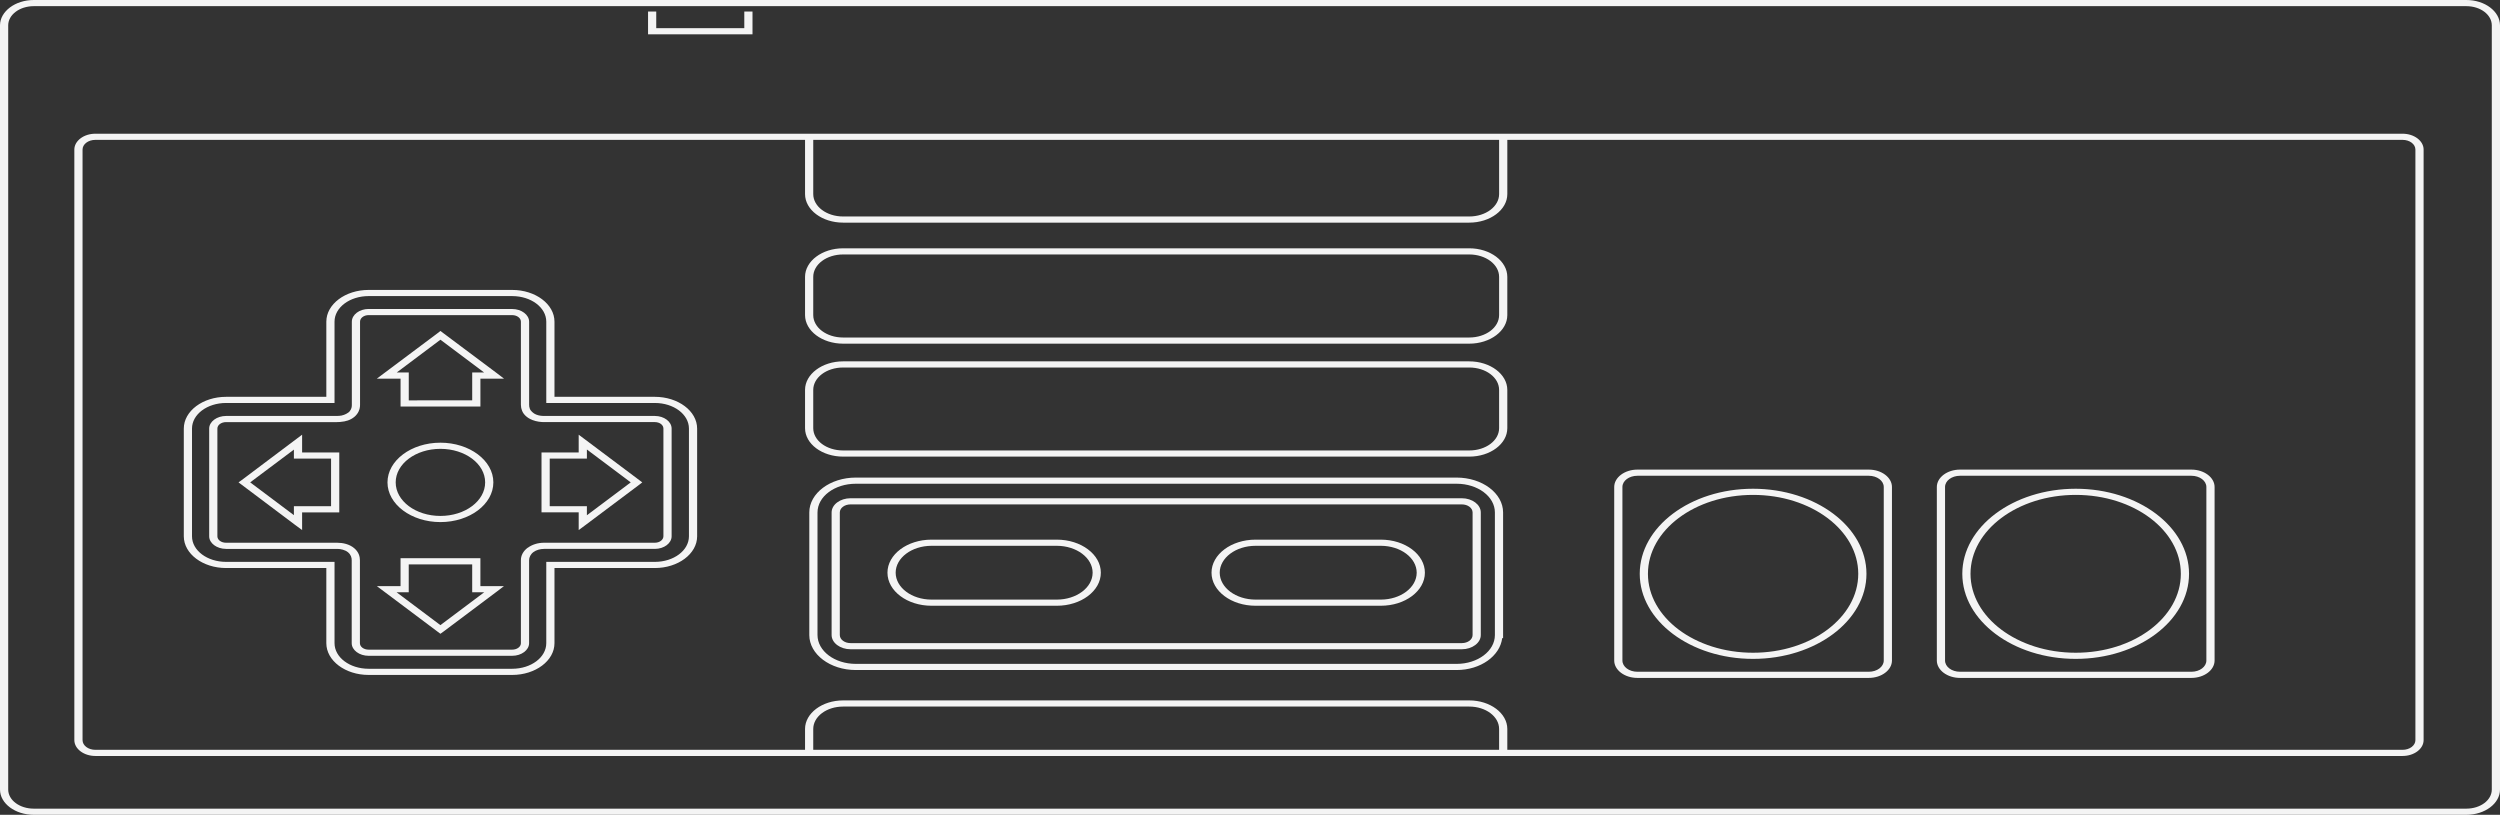 <?xml version="1.0" encoding="UTF-8" standalone="no"?>
<!-- Generator: Adobe Illustrator 13.0.0, SVG Export Plug-In . SVG Version: 6.00 Build 14948)  -->

<svg
   xmlns:ns="&amp;#38;ns_sfw;"
   xmlns:dc="http://purl.org/dc/elements/1.1/"
   xmlns:cc="http://creativecommons.org/ns#"
   xmlns:rdf="http://www.w3.org/1999/02/22-rdf-syntax-ns#"
   xmlns:svg="http://www.w3.org/2000/svg"
   xmlns="http://www.w3.org/2000/svg"
   xmlns:sodipodi="http://sodipodi.sourceforge.net/DTD/sodipodi-0.dtd"
   xmlns:inkscape="http://www.inkscape.org/namespaces/inkscape"
   version="1.2"
   id="Layer_3"
   x="0px"
   y="0px"
   width="574.771"
   height="187.331"
   viewBox="0 0 574.771 187.331"
   xml:space="preserve"
   inkscape:version="0.92.2 (5c3e80d, 2017-08-06)"
   sodipodi:docname="controller.svg"><rect x="0" y="0" width="574.771" height="187.331" fill="#333333" stroke="none"/><defs
     id="defs30" /><sodipodi:namedview
     pagecolor="#ffffff"
     bordercolor="#666666"
     borderopacity="1"
     objecttolerance="10"
     gridtolerance="10"
     guidetolerance="10"
     inkscape:pageopacity="0"
     inkscape:pageshadow="2"
     inkscape:window-width="1920"
     inkscape:window-height="1017"
     id="namedview28"
     showgrid="false"
     fit-margin-top="0"
     fit-margin-left="0"
     fit-margin-right="0"
     fit-margin-bottom="0"
     inkscape:zoom="0.48145317"
     inkscape:cx="-66.642698"
     inkscape:cy="118.099"
     inkscape:window-x="-8"
     inkscape:window-y="-8"
     inkscape:window-maximized="1"
     inkscape:current-layer="Layer_3" /><path
     id="path3"
     d="M 7.78,0 C 3.498,0 0,2.624 0,5.834 V 181.518 c 0,3.212 3.498,5.812 7.78,5.812 h 559.24 c 4.282,0 7.751,-2.601 7.751,-5.812 V 5.834 C 574.771,2.623 571.301,0 567.018,0 Z m 0,1.415 h 559.24 c 3.264,0 5.865,1.973 5.865,4.42 V 181.518 c 0,2.447 -2.602,4.398 -5.865,4.398 H 7.78 c -3.264,0 -5.894,-1.953 -5.894,-4.399 V 5.833 C 1.887,3.387 4.517,1.414 7.78,1.415 Z"
     inkscape:connector-curvature="0"
     style="fill:#f4f4f4;stroke-width:0.866" /><path
     id="path5"
     d="m 21.925,30.742 c -2.666,0 -4.833,1.647 -4.833,3.647 V 170.157 c 0,1.999 2.167,3.647 4.833,3.647 h 530.452 c 2.665,0 4.832,-1.648 4.832,-3.647 V 34.39 c 0,-2 -2.167,-3.647 -4.832,-3.647 z m 0,1.415 h 530.452 c 1.644,0 2.947,0.998 2.947,2.233 V 170.157 c 0,1.234 -1.304,2.232 -2.947,2.232 H 21.925 c -1.647,0 -2.947,-0.998 -2.947,-2.232 V 34.39 c 0,-1.235 1.301,-2.233 2.947,-2.233 z"
     inkscape:connector-curvature="0"
     style="fill:#f4f4f4;stroke-width:0.866" /><path
     id="path7"
     d="m 196.762,109.799 c -5.901,0 -10.698,3.598 -10.698,8.022 v 28.179 c 0,4.425 4.798,8.045 10.698,8.045 h 138.117 c 5.566,0 9.99,-3.26 10.489,-7.337 h 0.207 v -0.708 -28.179 c 0,-4.424 -4.797,-8.022 -10.696,-8.022 H 196.762 Z m 0,1.415 h 138.117 c 4.882,0 8.81,2.947 8.81,6.607 v 27.473 0.707 c 0,3.66 -3.928,6.63 -8.81,6.63 H 196.762 c -4.881,0 -8.811,-2.97 -8.811,-6.63 v -28.179 c 0,-3.66 3.929,-6.607 8.811,-6.607 z"
     inkscape:connector-curvature="0"
     style="fill:#f4f4f4;stroke-width:0.866" /><path
     id="path9"
     d="m 195.555,114.55 c -2.397,0 -4.361,1.474 -4.361,3.27 v 28.178 c 0,1.798 1.965,3.272 4.361,3.272 h 140.531 c 2.396,0 4.361,-1.474 4.361,-3.272 v -28.177 c 0,-1.797 -1.965,-3.27 -4.361,-3.27 H 195.555 Z m 0,1.415 h 140.531 c 1.377,0 2.475,0.825 2.475,1.855 v 28.178 c 0,1.034 -1.098,1.858 -2.475,1.858 H 195.555 c -1.376,0 -2.476,-0.824 -2.476,-1.858 v -28.178 c 0.001,-1.03 1.098,-1.855 2.476,-1.855 z"
     inkscape:connector-curvature="0"
     style="fill:#f4f4f4;stroke-width:0.866" /><path
     id="path11"
     d="m 193.838,83.079 c -4.821,0 -8.752,2.947 -8.752,6.564 v 8.796 c 0,3.617 3.931,6.542 8.752,6.542 H 337.79 c 4.824,0 8.753,-2.924 8.753,-6.542 v -8.796 c 0,-3.616 -3.929,-6.564 -8.753,-6.564 z m 0,1.415 H 337.79 c 3.807,0 6.867,2.297 6.867,5.149 v 8.796 c 0,2.852 -3.061,5.126 -6.867,5.126 H 193.838 c -3.802,0 -6.866,-2.276 -6.866,-5.126 v -8.796 c 0,-2.852 3.065,-5.149 6.866,-5.149 z"
     inkscape:connector-curvature="0"
     style="fill:#f4f4f4;stroke-width:0.866" /><path
     id="path13"
     d="m 193.838,57.087 c -4.821,0 -8.752,2.948 -8.752,6.564 v 8.797 c 0,3.616 3.931,6.564 8.752,6.564 H 337.79 c 4.824,0 8.753,-2.948 8.753,-6.564 V 63.65 c 0,-3.615 -3.929,-6.563 -8.753,-6.563 H 193.838 Z m 0,1.415 H 337.79 c 3.807,0 6.867,2.299 6.867,5.149 v 8.797 c 0,2.852 -3.061,5.149 -6.867,5.149 H 193.838 c -3.802,0 -6.866,-2.297 -6.866,-5.149 V 63.651 c 0,-2.851 3.065,-5.149 6.866,-5.149 z"
     inkscape:connector-curvature="0"
     style="fill:#f4f4f4;stroke-width:0.866" /><path
     id="path15"
     d="M 185.087,31.45 V 44.622 c 0,3.616 3.932,6.564 8.752,6.564 h 143.953 c 4.824,0 8.753,-2.949 8.753,-6.564 V 31.45 h -1.886 V 44.622 c 0,2.852 -3.063,5.149 -6.867,5.149 H 193.839 c -3.801,0 -6.866,-2.298 -6.866,-5.149 V 31.45 Z"
     inkscape:connector-curvature="0"
     style="fill:#f4f4f4;stroke-width:0.866" /><path
     id="path17"
     d="m 193.838,161.03 c -4.821,0 -8.752,2.947 -8.752,6.564 v 5.547 h 1.886 v -5.547 c 0,-2.852 3.065,-5.149 6.866,-5.149 H 337.79 c 3.807,0 6.867,2.297 6.867,5.149 v 5.503 h 1.886 v -5.503 c 0,-3.616 -3.929,-6.564 -8.753,-6.564 z"
     inkscape:connector-curvature="0"
     style="fill:#f4f4f4;stroke-width:0.866" /><path
     id="path19"
     d="m 376.454,107.966 c -2.934,0 -5.333,1.799 -5.333,3.999 v 39.892 c 0,2.202 2.399,4.001 5.333,4.001 h 53.19 c 2.936,0 5.333,-1.799 5.333,-4.001 v -39.892 c 0,-2.2 -2.397,-3.999 -5.333,-3.999 z m 0,1.415 h 53.19 c 1.916,0 3.447,1.151 3.447,2.584 v 39.892 c 0,1.437 -1.531,2.586 -3.447,2.586 h -53.19 c -1.912,0 -3.447,-1.149 -3.447,-2.586 v -39.892 c -0.001,-1.434 1.535,-2.584 3.447,-2.584 z"
     inkscape:connector-curvature="0"
     style="fill:#f4f4f4;stroke-width:0.866" /><path
     id="circle21"
     d="m 403.038,112.366 c -14.391,0 -26.049,8.767 -26.049,19.558 0,10.791 11.658,19.558 26.049,19.558 14.388,0 26.077,-8.768 26.077,-19.558 0,-10.791 -11.69,-19.558 -26.077,-19.558 z m 0,1.415 c 13.37,0 24.19,8.117 24.19,18.144 0,10.027 -10.82,18.144 -24.19,18.144 -13.369,0 -24.163,-8.117 -24.163,-18.144 0,-10.027 10.792,-18.144 24.163,-18.144 z"
     inkscape:connector-curvature="0"
     style="fill:#f4f4f4;stroke-width:0.866" /><path
     id="path23"
     d="m 450.628,107.966 c -2.935,0 -5.334,1.799 -5.334,3.999 v 39.892 c 0,2.202 2.401,4.001 5.334,4.001 h 53.19 c 2.934,0 5.335,-1.799 5.335,-4.001 v -39.892 c 0,-2.2 -2.401,-3.999 -5.335,-3.999 z m 0,1.415 h 53.19 c 1.915,0 3.446,1.151 3.446,2.584 v 39.892 c 0,1.437 -1.531,2.586 -3.446,2.586 h -53.19 c -1.915,0 -3.446,-1.149 -3.446,-2.586 v -39.892 c 0,-1.434 1.531,-2.584 3.446,-2.584 z"
     inkscape:connector-curvature="0"
     style="fill:#f4f4f4;stroke-width:0.866" /><path
     id="circle25"
     d="m 477.231,112.366 c -14.39,0 -26.079,8.767 -26.079,19.558 0,10.791 11.689,19.558 26.079,19.558 14.388,0 26.048,-8.768 26.048,-19.558 0,-10.791 -11.66,-19.558 -26.048,-19.558 z m 0,1.415 c 13.369,0 24.161,8.117 24.161,18.144 0,10.027 -10.792,18.144 -24.161,18.144 -13.37,0 -24.193,-8.117 -24.193,-18.144 0,-10.027 10.823,-18.144 24.193,-18.144 z"
     inkscape:connector-curvature="0"
     style="fill:#f4f4f4;stroke-width:0.866" /><path
     id="polyline27"
     d="M 148.991,2.652 V 7.183 7.89 h 0.943 22.13 0.943 V 7.183 2.652 h -1.886 V 6.476 H 150.876 V 2.652 Z"
     inkscape:connector-curvature="0"
     style="fill:#f4f4f4;stroke-width:0.866" /><g
     id="g29"
     transform="matrix(1,0,0,0.75,-11.601,-32.591)"><path
       d="m 225.773,229.146 h -0.004 v -0.941 -0.944 h 0.004 28.788 c 4.553,-0.01 8.238,-3.691 8.247,-8.248 v 0 c -0.009,-4.555 -3.693,-8.237 -8.247,-8.247 v 0 H 225.77 c -4.555,0.01 -8.24,3.692 -8.249,8.247 v 0 c 0.008,4.557 3.693,8.238 8.249,8.248 v 0 0.944 0.941 c -5.597,0 -10.133,-4.535 -10.133,-10.134 v 0 c 0,-5.598 4.536,-10.133 10.133,-10.133 v 0 h 28.792 c 5.596,0 10.131,4.535 10.131,10.133 v 0 c 0,5.599 -4.536,10.134 -10.131,10.134 v 0 z"
       id="path18"
       inkscape:connector-curvature="0"
       style="fill:#f4f4f4" /><path
       d="m 300.273,229.146 v -0.941 -0.944 h 28.792 c 4.552,-0.01 8.238,-3.691 8.246,-8.248 v 0 c -0.008,-4.555 -3.694,-8.237 -8.246,-8.247 v 0 h -28.792 c -4.555,0.01 -8.239,3.692 -8.248,8.247 v 0 c 0.009,4.557 3.695,8.238 8.248,8.248 v 0 0.944 0.941 c -5.595,0 -10.133,-4.535 -10.133,-10.134 v 0 c 0,-5.598 4.536,-10.133 10.133,-10.133 v 0 h 28.792 c 5.594,0 10.131,4.535 10.131,10.133 v 0 c 0,5.599 -4.537,10.134 -10.131,10.134 v 0 z"
       id="path20"
       inkscape:connector-curvature="0"
       style="fill:#f4f4f4" /></g><path
     id="path35"
     d="m 84.751,66.657 c -5.361,0.001 -9.722,3.272 -9.724,7.293 V 91.234 H 51.982 c -5.361,7.5e-4 -9.722,3.272 -9.724,7.293 v 24.775 c 0.002,4.021 4.363,7.291 9.724,7.292 h 23.044 v 17.285 c 0.002,4.021 4.363,7.292 9.724,7.294 h 33.004 c 5.361,-0.001 9.723,-3.272 9.724,-7.294 v -17.285 h 23.074 c 5.362,-7.5e-4 9.722,-3.271 9.724,-7.292 V 98.527 c -0.002,-4.021 -4.363,-7.292 -9.724,-7.293 H 127.479 V 73.95 c 0,-4.019 -4.366,-7.29 -9.722,-7.292 H 84.753 Z m 0,1.415 h 33.004 c 4.344,0.002 7.836,2.621 7.838,5.878 v 17.99 0.707 h 0.943 24.017 c 4.344,0.001 7.837,2.62 7.839,5.878 v 24.776 c -0.002,3.258 -3.496,5.878 -7.839,5.879 h -24.017 -0.943 v 0.707 17.99 c -0.002,3.259 -3.496,5.878 -7.838,5.879 H 84.751 c -4.344,-0.002 -7.836,-2.621 -7.839,-5.879 V 129.887 129.18 H 75.969 51.982 c -4.344,-0.001 -7.836,-2.622 -7.838,-5.879 v -24.776 c 0.001,-3.258 3.496,-5.877 7.838,-5.878 h 23.987 0.942 V 91.94 73.95 c 0.003,-3.257 3.496,-5.877 7.84,-5.878 z m 0,2.962 c -2.125,0.002 -3.856,1.325 -3.861,2.917 V 93.067 c 0,0 0,0.021 0,0.045 0,0.012 0,0.003 0,0.022 -0.009,0.425 -0.06,0.853 -0.471,1.393 -0.339,0.461 -1.274,0.889 -1.769,0.972 l -0.029,0.022 c -0.449,0.089 -0.822,0.11 -1.238,0.11 H 51.982 c -2.124,0.003 -3.886,1.301 -3.89,2.895 v 24.775 c 0.004,1.594 1.766,2.892 3.89,2.895 h 25.519 0.03 c 0.004,0 0.031,0 0.059,0 0.733,0 1.776,0.235 2.417,0.774 0.694,0.579 0.856,1.258 0.854,1.834 v 19.073 c 0.004,1.594 1.766,2.895 3.89,2.896 h 33.004 c 2.125,-0.002 3.885,-1.303 3.89,-2.896 v -19.073 c -0.009,-0.663 0.358,-1.409 1.001,-1.879 0.647,-0.483 1.588,-0.734 2.447,-0.73 h 25.459 c 2.124,-0.003 3.856,-1.301 3.86,-2.895 v -0.02 -24.755 c -0.003,-1.594 -1.736,-2.893 -3.86,-2.895 h -25.459 c -0.583,-0.005 -1.149,-0.05 -1.857,-0.332 -0.585,-0.221 -1.261,-0.866 -1.415,-1.282 V 93.996 c -0.141,-0.339 -0.169,-0.657 -0.169,-0.983 v -19.052 c -0.004,-1.593 -1.766,-2.916 -3.891,-2.917 H 84.756 Z m 0,1.415 h 33.004 c 1.106,0 2.002,0.672 2.004,1.503 V 93.001 93.024 c 0.002,0.406 0.059,0.863 0.265,1.37 0.002,0.006 -0.002,0.016 0,0.022 0.326,0.861 1.158,1.669 2.328,2.121 v 0.022 c 0.006,0.003 0.023,-0.002 0.03,0 1.043,0.406 2.038,0.481 2.711,0.486 h 25.459 c 1.107,7.5e-4 1.972,0.649 1.974,1.48 v 24.755 c -0.001,0.83 -0.865,1.5 -1.974,1.502 h -25.459 c -1.341,-0.005 -2.71,0.386 -3.743,1.15 h -0.03 c -1.046,0.772 -1.576,1.831 -1.562,2.873 V 147.879 c -0.002,0.83 -0.898,1.481 -2.004,1.482 H 84.751 c -1.106,-7.5e-4 -2.001,-0.65 -2.004,-1.482 v -19.073 c 0.003,-0.805 -0.242,-1.879 -1.326,-2.785 -1.091,-0.92 -2.616,-1.238 -3.831,-1.238 -0.021,0 -0.055,-7.5e-4 -0.088,0 h -0.03 -25.49 c -1.11,-10e-4 -2.002,-0.649 -2.004,-1.48 v -24.776 c 0.002,-0.831 0.897,-1.479 2.004,-1.48 h 25.402 c 0.49,-7.5e-4 1.077,-0.032 1.709,-0.154 0.008,-0.001 0.021,0.001 0.029,0 1.099,-0.191 2.265,-0.751 2.947,-1.68 0.628,-0.824 0.697,-1.595 0.707,-2.078 v -0.021 c -10e-4,-0.056 0,-0.045 0,-0.045 V 73.951 c 0.003,-0.83 0.868,-1.502 1.975,-1.503 z"
     inkscape:connector-curvature="0"
     style="fill:#f4f4f4;stroke-width:0.866" /><path
     id="polygon37"
     d="m 69.457,99.939 -1.621,1.216 -12.317,9.26 -0.678,0.487 0.678,0.508 12.317,9.26 1.621,1.195 v -1.703 -2.364 h 7.602 0.943 v -0.707 -12.356 -0.706 h -0.943 -7.602 v -2.388 z m -1.887,3.425 v 1.37 0.708 h 0.943 7.602 v 10.939 H 68.513 67.57 v 0.708 1.348 L 57.522,110.899 67.57,103.367 Z"
     inkscape:connector-curvature="0"
     style="fill:#f4f4f4;stroke-width:0.866" /><path
     id="circle39"
     d="m 101.257,101.778 c -6.709,0 -12.17,4.096 -12.17,9.127 0,5.031 5.462,9.127 12.17,9.127 6.708,0 12.17,-4.096 12.17,-9.127 0,-5.032 -5.462,-9.127 -12.17,-9.127 z m 0,1.415 c 5.689,0 10.284,3.446 10.284,7.712 0,4.266 -4.594,7.713 -10.284,7.713 -5.69,0 -10.284,-3.447 -10.284,-7.713 0.001,-4.267 4.595,-7.712 10.284,-7.712 z"
     inkscape:connector-curvature="0"
     style="fill:#f4f4f4;stroke-width:0.866" /><path
     id="polygon41"
     d="m 92.087,128.342 v 0.707 5.702 h -3.182 -2.269 l 1.622,1.216 12.347,9.26 0.648,0.486 0.678,-0.486 12.348,-9.26 1.59,-1.216 h -2.268 -3.153 v -5.702 -0.707 h -0.943 -16.474 z m 1.886,1.414 h 14.588 v 5.703 0.706 h 0.942 1.827 l -10.079,7.559 -10.079,-7.559 h 1.856 0.943 V 135.459 Z"
     inkscape:connector-curvature="0"
     style="fill:#f4f4f4;stroke-width:0.866" /><path
     id="polygon43"
     d="m 133.045,99.939 v 1.702 2.388 h -7.604 -0.942 v 0.706 12.355 0.707 h 0.943 7.604 v 2.364 1.703 l 1.621,-1.195 12.347,-9.259 0.648,-0.508 -0.648,-0.487 -12.347,-9.26 z m 1.886,3.404 10.079,7.559 -10.079,7.558 v -1.369 -0.708 h -0.943 -7.603 v -10.94 h 7.603 0.943 V 104.736 Z"
     inkscape:connector-curvature="0"
     style="fill:#f4f4f4;stroke-width:0.866" /><path
     id="polygon45"
     d="m 101.257,76.091 -0.648,0.508 -12.347,9.237 -1.621,1.216 h 2.269 3.183 v 5.702 0.707 h 0.942 16.473 0.943 V 92.754 87.052 h 3.154 2.269 l -1.591,-1.216 -12.348,-9.237 z m 0,2.011 10.048,7.537 h -1.797 -0.943 v 0.707 5.702 H 93.978 V 86.346 85.639 h -0.943 -1.827 z"
     inkscape:connector-curvature="0"
     style="fill:#f4f4f4;stroke-width:0.866" /></svg>